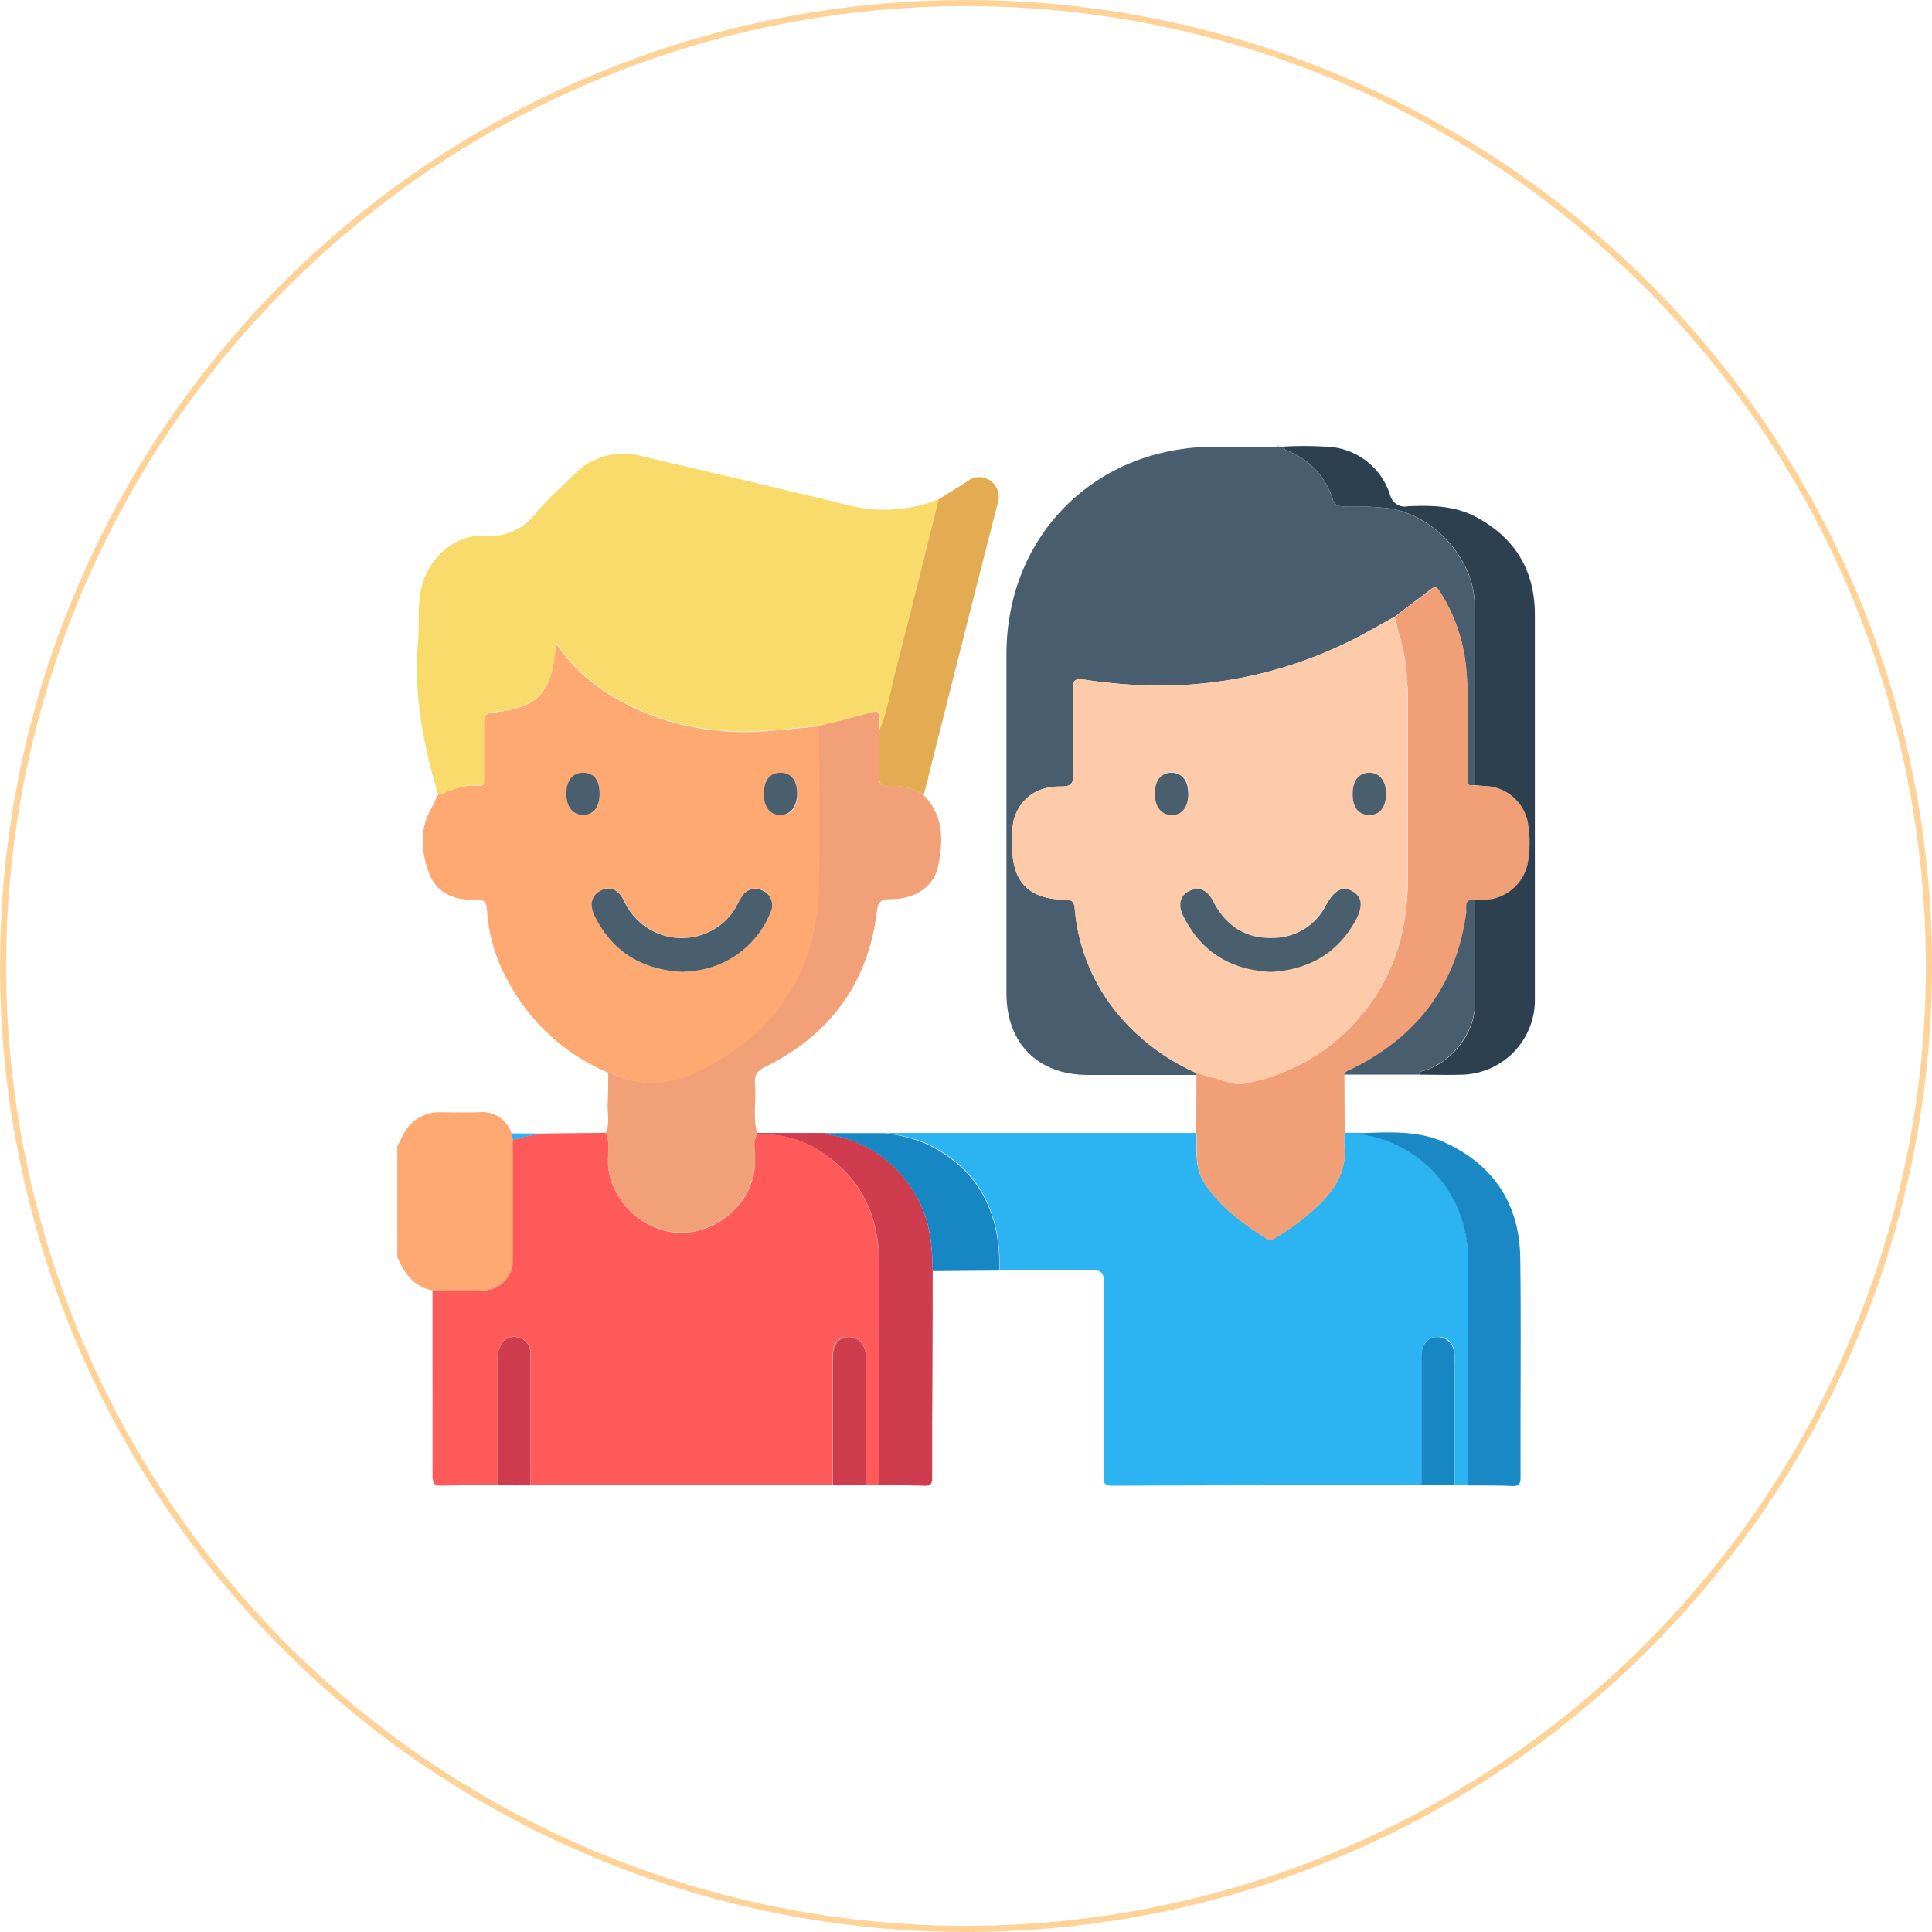 <svg id="b2d199dc-bac5-48d5-b104-b50791a58d55" data-name="圖層 10 拷貝 2" xmlns="http://www.w3.org/2000/svg" viewBox="0 0 314.76 314.76"><defs><style>.a9dd11dd-dbd2-40cf-96eb-36ef6b4b7695{fill:#ffa972;}.e02e83db-7480-4ad7-919c-ad72c9820a38{fill:#2bb3f2;}.e9588a53-1d38-471f-9169-8e82e4c68d72{fill:#fe5a59;}.e245033c-5c4b-4361-ab69-62173f27f0ce{fill:#f8db6a;}.ba100f7b-63b5-4e41-8068-8d7d84add9fe{fill:#485d6d;}.e6f15baf-6379-4ea3-ab01-2dbc829481eb{fill:#f09f77;}.aee3055a-3200-4c6d-987f-c947b1bb53af{fill:#f1a077;}.efe233f0-144e-4a23-8ecc-058980378a1f{fill:#2d4050;}.f7560cd3-5c76-4b76-b072-aef7d4c901f0{fill:#ce3c4e;}.a86e5d14-c482-43dd-a572-81c3710626cd{fill:#1988c5;}.e9354c6c-eb18-4e6f-8ec7-222b21271acb{fill:#e4ac52;}.f06e3462-e79e-4091-b907-ffa0ae54fa4c{fill:#1787c3;}.e51aac27-5351-478b-876f-01768659cd9e{fill:#fdcba9;}.e1e82834-37f2-4a7f-a51d-9ae6f2c76c7b{fill:#4a5f6e;}.b1e6e05b-51d1-4d66-ac7e-cd568b283c9e{fill:none;stroke:#ff9c1f;stroke-miterlimit:10;opacity:0.46;}</style></defs><title>s1-5</title><path class="a9dd11dd-dbd2-40cf-96eb-36ef6b4b7695" d="M166.09,251.65c-3.08-.58-4.6-2.8-5.74-5.43v-18.1c.71-1.16,1.08-2.49,2.13-3.49a6.48,6.48,0,0,1,4.67-2c2.17,0,4.34.08,6.5,0a5,5,0,0,1,5.31,3.42c.09.36.17.72.26,1.08,0,6.43,0,12.86,0,19.29a4.88,4.88,0,0,1-5.16,5.23C171.37,251.7,168.73,251.66,166.09,251.65Z" transform="translate(-95.62 -41.42)"/><path class="e02e83db-7480-4ad7-919c-ad72c9820a38" d="M239.62,226l27.25,0H290.5c0,.3.07.6.07.9,0,2.45-.23,4.9,1.22,7.17,2.56,4,6.25,6.63,10.12,9.11.72.46,1.26.06,1.82-.29a39,39,0,0,0,7-5.42c2.6-2.61,4.37-5.59,3.89-9.5a12,12,0,0,1,.07-2l2.41,0a3.56,3.56,0,0,0,.66.25,20.25,20.25,0,0,1,17,20.43c.09,12.24,0,24.47.05,36.71l-2.2,0q0-7.49,0-15c0-2.05.07-4.09,0-6.14s-1.19-3.06-2.85-3-2.55,1.23-2.55,3.24q0,10.47,0,20.93-25.21,0-50.44.08c-1.41,0-1.36-.69-1.36-1.66,0-10.49,0-21,.05-31.46,0-1.64-.47-2-2-2-5,.09-10,0-15,0,0-.67,0-1.33,0-2-.32-8.53-4-14.89-11.88-18.64A25,25,0,0,0,239.62,226Z" transform="translate(-95.62 -41.42)"/><path class="e9588a53-1d38-471f-9169-8e82e4c68d72" d="M166.09,251.65c2.64,0,5.28,0,7.93,0a4.88,4.88,0,0,0,5.16-5.23c0-6.43,0-12.86,0-19.29a23,23,0,0,1,6-1.06l9.16-.09c.7,1.56.31,3.2.34,4.8.12,5.9,5.42,11.16,11.3,11.47,6.68.34,13-5.31,12.65-12.29,0-1.21-.41-2.51.34-3.67,5.78-.4,10.45,2,14.31,6,4.3,4.42,5.65,10,5.59,16.05-.1,11.68,0,23.37,0,35.05h-2.2c0-6.92,0-13.84,0-20.76,0-2.21-1.09-3.41-2.86-3.4s-2.55,1.24-2.55,3.41q0,10.38,0,20.76H182.06c0-1.63,0-3.25,0-4.87,0-5.53,0-11.07,0-16.6a2.56,2.56,0,0,0-2-2.64,2.44,2.44,0,0,0-3,1.61,5.19,5.19,0,0,0-.39,2.1q0,10.19,0,20.38c-3,0-6,0-9,.09-1.33.05-1.58-.46-1.58-1.66C166.1,271.78,166.08,261.71,166.09,251.65Z" transform="translate(-95.62 -41.42)"/><path class="e245033c-5c4b-4361-ab69-62173f27f0ce" d="M167,170.91c-2.41-8.13-4-16.39-3.27-24.9.28-3.29-.24-6.64.84-9.86,1.46-4.36,5.47-7.69,10-7.45a9.29,9.29,0,0,0,8.37-3.69c1.85-2.21,4-4.13,6.1-6.16a11.17,11.17,0,0,1,11.08-3.13c11.22,2.66,22.47,5.25,33.67,8a23.81,23.81,0,0,0,14.85-1c-2.34,9.29-4.65,18.59-7,27.87-.85,3.29-1.34,6.68-2.7,9.83,0-.72,0-1.44,0-2.15s-.09-1.12-1-.86c-2.91.81-5.84,1.52-8.77,2.26-5.05.39-10.05,1.23-15.19.81a40.62,40.62,0,0,1-18.54-5.71,28,28,0,0,1-9.21-8.65,20.41,20.41,0,0,1-1.09,6c-1.59,4.16-5.35,4.83-9.07,5.28-1.35.16-1.55.65-1.53,1.78,0,2.95,0,5.9,0,8.85,0,.58.11,1.43-.77,1.32C171.27,169.15,169.16,170.2,167,170.91Z" transform="translate(-95.62 -41.42)"/><path class="ba100f7b-63b5-4e41-8068-8d7d84add9fe" d="M304,114.18h.74c.11.2.18.52.34.58a12.28,12.28,0,0,1,7.66,8.08c.33.94,1,1.07,1.82,1.08a54.27,54.27,0,0,1,7.2.3c7.37,1,14.07,8.34,14.1,15.79q0,14.66,0,29.31c-1.4.39-1.11-.65-1.13-1.37-.17-6.14.34-12.29-.35-18.42a28,28,0,0,0-4.31-11.91c-.4-.63-.75-.64-1.28-.24l-6,4.55c-2.65,1.43-5.23,3-7.95,4.27A69.7,69.7,0,0,1,280.5,153c-2.83-.17-5.64-.45-8.43-.89-1.31-.2-1.67.24-1.65,1.51.06,4.64-.05,9.29.06,13.93,0,1.63-.44,2-2,2-4-.07-6.78,2.05-7.71,5.53a16.36,16.36,0,0,0-.22,4.31c0,5.72,2.74,8.52,8.49,8.6,1.11,0,1.6.25,1.69,1.46a30.9,30.9,0,0,0,7,17.13,35.08,35.08,0,0,0,12.88,9.68,1.36,1.36,0,0,0,0,.29c-5.91,0-11.82,0-17.73,0-8.18,0-13.29-5.14-13.29-13.35q0-27.58,0-55.16c0-19.38,14.47-33.79,33.85-33.84,3.43,0,6.87,0,10.3,0C303.8,114.37,303.9,114.36,304,114.18Z" transform="translate(-95.62 -41.42)"/><path class="a9dd11dd-dbd2-40cf-96eb-36ef6b4b7695" d="M167,170.91c2.19-.71,4.3-1.76,6.73-1.47.88.11.77-.74.77-1.32,0-3,0-5.9,0-8.85,0-1.13.18-1.62,1.53-1.78,3.72-.45,7.48-1.12,9.07-5.28a20.41,20.41,0,0,0,1.09-6,28,28,0,0,0,9.21,8.65,40.62,40.62,0,0,0,18.54,5.71c5.14.42,10.14-.42,15.19-.81,0,8.44.1,16.88,0,25.31a36.9,36.9,0,0,1-1.42,10.48,31.08,31.08,0,0,1-11.8,16.63c-6.16,4.31-12.71,7.8-20.58,4.14a1.91,1.91,0,0,0-.54-.1,33,33,0,0,1-16.18-14.55,27.63,27.63,0,0,1-3.65-11.95c-.07-1.51-.62-1.81-1.94-1.74-3.38.18-6.28-1.08-7.47-4.24-1.38-3.68-1.66-7.59.68-11.2C166.47,172,166.7,171.44,167,170.91Zm39.88,28.86c.65-.07,1.37-.1,2.08-.22A15.31,15.31,0,0,0,221.18,190a2.58,2.58,0,0,0-1.26-3.51,2.54,2.54,0,0,0-3.44,1c-.31.45-.53,1-.79,1.42a10,10,0,0,1-5.17,4.57,10.34,10.34,0,0,1-13.2-5.31c-.89-1.87-2.37-2.43-3.79-1.72s-1.93,2.31-1,4.16C195.43,196.57,200.3,199.43,206.85,199.77Zm13.21-29c0,2.2,1,3.47,2.75,3.45s2.7-1.33,2.68-3.55-1-3.32-2.68-3.34S220.06,168.55,220.06,170.75Zm-26.75-.08c0-2.13-.95-3.32-2.64-3.36s-2.79,1.25-2.79,3.43,1.06,3.47,2.78,3.45S193.33,172.9,193.31,170.67Z" transform="translate(-95.62 -41.42)"/><path class="e6f15baf-6379-4ea3-ab01-2dbc829481eb" d="M290.55,216.51a1.36,1.36,0,0,1,0-.29c.92.26,1.84.55,2.77.78,1.62.41,3.23,1.26,4.91.95a32,32,0,0,0,19.47-11.49C323,200,325,192.46,325,184.3q0-15,0-30c0-.72-.14-1.44-.16-2.16-.06-3.52-1.13-6.84-2-10.19l6-4.55c.53-.4.88-.39,1.28.24a28,28,0,0,1,4.31,11.91c.69,6.13.18,12.28.35,18.42,0,.72-.27,1.76,1.13,1.37.66.06,1.31.13,2,.17a7.33,7.33,0,0,1,6.7,6.19,19.68,19.68,0,0,1,0,6.08,7.49,7.49,0,0,1-5.81,6.12,24.68,24.68,0,0,1-2.86.2c-1.87-.3-1.31,1.34-1.41,2.06-1.65,11.83-8,20.17-18.61,25.43-.47.24-1.05.34-1.26.93q0,4.75.05,9.49a12,12,0,0,0-.07,2c.48,3.91-1.29,6.89-3.89,9.5a39,39,0,0,1-7,5.42c-.56.35-1.1.75-1.82.29-3.87-2.48-7.56-5.14-10.12-9.11-1.45-2.27-1.18-4.72-1.22-7.17,0-.3,0-.6-.07-.9C290.52,222.83,290.53,219.67,290.55,216.51Z" transform="translate(-95.62 -41.42)"/><path class="aee3055a-3200-4c6d-987f-c947b1bb53af" d="M194.71,216.18a1.91,1.91,0,0,1,.54.1c7.87,3.66,14.42.17,20.58-4.14a31.08,31.08,0,0,0,11.8-16.63A36.9,36.9,0,0,0,229.05,185c.14-8.43,0-16.87,0-25.31,2.93-.74,5.86-1.45,8.77-2.26.93-.26,1,.14,1,.86s0,1.43,0,2.15c0,2.46.05,4.92,0,7.37,0,1.21.29,1.82,1.6,1.66a8.72,8.72,0,0,1,5.63,1.44c3.33,3.34,3.28,7.46,2.41,11.62-.71,3.38-3.79,5.42-7.77,5.38-1.4,0-2,.35-2.19,1.82-1.39,11.81-7.61,20.25-18.19,25.5-1.28.64-1.82,1.29-1.69,2.71.25,2.67-.37,5.38.33,8,0,.11,0,.21,0,.31-.75,1.16-.39,2.46-.34,3.67.32,7-6,12.63-12.65,12.29-5.88-.31-11.18-5.57-11.3-11.47,0-1.6.36-3.24-.34-4.8.72-1.61.21-3.3.31-4.95S194.71,217.81,194.71,216.18Z" transform="translate(-95.62 -41.42)"/><path class="efe233f0-144e-4a23-8ecc-058980378a1f" d="M335.91,188.08a24.68,24.68,0,0,0,2.86-.2,7.49,7.49,0,0,0,5.81-6.12,19.68,19.68,0,0,0,0-6.08,7.33,7.33,0,0,0-6.7-6.19c-.66,0-1.31-.11-2-.17q0-14.65,0-29.31c0-7.45-6.73-14.83-14.1-15.79a54.27,54.27,0,0,0-7.2-.3c-.86,0-1.49-.14-1.82-1.08a12.28,12.28,0,0,0-7.66-8.08c-.16-.06-.23-.38-.34-.58a58.49,58.49,0,0,1,7.95.09,11.27,11.27,0,0,1,9.37,7.74A2.47,2.47,0,0,0,325,123.9c3.85-.18,7.7-.11,11.24,1.82,6.29,3.42,9.43,8.72,9.44,15.84q0,25.94,0,51.88c0,3.62,0,7.24,0,10.85a12.18,12.18,0,0,1-11.93,12.22c-2.29.07-4.58,0-6.87,0,.05-.68.62-.58,1.05-.73,4.58-1.59,8.15-6.44,8-11.08C335.77,199.15,335.9,193.61,335.91,188.08Z" transform="translate(-95.62 -41.42)"/><path class="f7560cd3-5c76-4b76-b072-aef7d4c901f0" d="M219,226.31c0-.1,0-.2,0-.31l10.95,0a1.92,1.92,0,0,0,.48.23,19.55,19.55,0,0,1,14.05,9.33c2.53,3.95,3.05,8.38,3.09,12.92q0,12.63-.08,25.26c0,2.82,0,5.65,0,8.48,0,.91-.24,1.29-1.21,1.26-2.46-.08-4.93-.06-7.39-.09,0-11.68-.09-23.37,0-35.05.06-6.08-1.29-11.63-5.59-16.05C229.45,228.35,224.78,225.91,219,226.31Z" transform="translate(-95.62 -41.42)"/><path class="a86e5d14-c482-43dd-a572-81c3710626cd" d="M334.79,283.43c0-12.24,0-24.47-.05-36.71a20.25,20.25,0,0,0-17-20.43,3.56,3.56,0,0,1-.66-.25c4.75-.14,9.54-.53,14,1.55,8,3.71,12.1,10.1,12.22,18.84.15,11.87,0,23.73.05,35.6,0,1-.17,1.54-1.37,1.49C339.61,283.41,337.19,283.45,334.79,283.43Z" transform="translate(-95.62 -41.42)"/><path class="e9354c6c-eb18-4e6f-8ec7-222b21271acb" d="M246.09,170.94a8.72,8.72,0,0,0-5.63-1.44c-1.31.16-1.64-.45-1.6-1.66.08-2.45,0-4.91,0-7.37,1.36-3.15,1.85-6.54,2.7-9.83,2.39-9.28,4.7-18.58,7-27.87,1.52-1,3.07-1.87,4.56-2.86a3.13,3.13,0,0,1,3.85-.17,3.26,3.26,0,0,1,1.15,3.84q-5.66,22.13-11.22,44.26C246.7,168.88,246.38,169.91,246.09,170.94Z" transform="translate(-95.62 -41.42)"/><path class="f06e3462-e79e-4091-b907-ffa0ae54fa4c" d="M247.56,248.51c0-4.54-.56-9-3.09-12.92a19.55,19.55,0,0,0-14.05-9.33,1.92,1.92,0,0,1-.48-.23h9.68a25,25,0,0,1,6.91,1.75c7.84,3.75,11.56,10.11,11.88,18.64,0,.66,0,1.32,0,2Z" transform="translate(-95.62 -41.42)"/><path class="ba100f7b-63b5-4e41-8068-8d7d84add9fe" d="M335.91,188.08c0,5.53-.14,11.07,0,16.6.12,4.64-3.45,9.49-8,11.08-.43.15-1,.05-1.05.73H314.62c.22-.59.8-.69,1.27-.93,10.6-5.26,17-13.6,18.61-25.43C334.6,189.42,334,187.78,335.91,188.08Z" transform="translate(-95.62 -41.42)"/><path class="f7560cd3-5c76-4b76-b072-aef7d4c901f0" d="M231.29,283.42q0-10.38,0-20.76c0-2.17.92-3.4,2.55-3.41s2.85,1.19,2.86,3.4c0,6.92,0,13.84,0,20.76Z" transform="translate(-95.62 -41.42)"/><path class="f06e3462-e79e-4091-b907-ffa0ae54fa4c" d="M327.19,283.42q0-10.47,0-20.93c0-2,1-3.23,2.55-3.24s2.76,1.08,2.85,3,0,4.09,0,6.14q0,7.49,0,15Z" transform="translate(-95.62 -41.42)"/><path class="f7560cd3-5c76-4b76-b072-aef7d4c901f0" d="M176.66,283.41q0-10.2,0-20.38a5.19,5.19,0,0,1,.39-2.1,2.44,2.44,0,0,1,3-1.61,2.56,2.56,0,0,1,2,2.64c0,5.53,0,11.07,0,16.6,0,1.62,0,3.24,0,4.87Z" transform="translate(-95.62 -41.42)"/><path class="e02e83db-7480-4ad7-919c-ad72c9820a38" d="M185.21,226.09a23,23,0,0,0-6,1.06c-.09-.36-.17-.72-.26-1.08Z" transform="translate(-95.62 -41.42)"/><path class="efe233f0-144e-4a23-8ecc-058980378a1f" d="M304,114.18c-.11.18-.21.19-.33,0A.38.38,0,0,1,304,114.18Z" transform="translate(-95.62 -41.42)"/><path class="e51aac27-5351-478b-876f-01768659cd9e" d="M322.8,141.93c.9,3.35,2,6.67,2,10.19,0,.72.16,1.44.16,2.16q0,15,0,30c0,8.16-2,15.73-7.26,22.16A32,32,0,0,1,298.26,218c-1.68.31-3.29-.54-4.91-.95-.93-.23-1.85-.52-2.77-.78a35.08,35.08,0,0,1-12.88-9.68,30.9,30.9,0,0,1-7-17.13c-.09-1.21-.58-1.45-1.69-1.46-5.75-.08-8.49-2.88-8.49-8.6a16.36,16.36,0,0,1,.22-4.31c.93-3.48,3.76-5.6,7.71-5.53,1.57,0,2.06-.35,2-2-.11-4.64,0-9.29-.06-13.93,0-1.27.34-1.71,1.65-1.51,2.79.44,5.6.72,8.43.89a69.7,69.7,0,0,0,34.35-6.78C317.57,144.92,320.15,143.36,322.8,141.93Zm-20.1,57.84c6.1-.36,10.77-3,13.71-8.36,1.33-2.45,1.12-3.94-.53-4.84s-2.88-.17-4.27,2.32a9.65,9.65,0,0,1-8.27,5.3c-4.72.26-8-1.89-10.17-6.06-.94-1.84-2.36-2.34-3.83-1.57s-1.84,2.25-1,4C291.3,196.58,296.22,199.46,302.7,199.77ZM316,170.68c0,2.22,1,3.5,2.68,3.52s2.76-1.27,2.75-3.47-1-3.46-2.78-3.42S316,168.57,316,170.68Zm-26.74,0c0-2.2-1-3.45-2.76-3.42s-2.65,1.29-2.67,3.36,1,3.5,2.71,3.53S289.21,172.92,289.21,170.73Z" transform="translate(-95.62 -41.42)"/><path class="e1e82834-37f2-4a7f-a51d-9ae6f2c76c7b" d="M206.85,199.77c-6.55-.34-11.42-3.2-14.34-9.11-.91-1.85-.51-3.41,1-4.16s2.9-.15,3.79,1.72a10.34,10.34,0,0,0,13.2,5.31,10,10,0,0,0,5.17-4.57c.26-.47.48-1,.79-1.42a2.54,2.54,0,0,1,3.44-1,2.58,2.58,0,0,1,1.26,3.51,15.31,15.31,0,0,1-12.25,9.52C208.22,199.67,207.5,199.7,206.85,199.77Z" transform="translate(-95.62 -41.42)"/><path class="e1e82834-37f2-4a7f-a51d-9ae6f2c76c7b" d="M220.06,170.75c0-2.2,1-3.46,2.75-3.44s2.67,1.26,2.68,3.34-1,3.52-2.68,3.55S220.06,173,220.06,170.75Z" transform="translate(-95.62 -41.42)"/><path class="e1e82834-37f2-4a7f-a51d-9ae6f2c76c7b" d="M193.31,170.67c0,2.23-.94,3.51-2.65,3.52s-2.78-1.29-2.78-3.45,1.05-3.46,2.79-3.43S193.3,168.54,193.31,170.67Z" transform="translate(-95.62 -41.42)"/><path class="e1e82834-37f2-4a7f-a51d-9ae6f2c76c7b" d="M302.7,199.77c-6.48-.31-11.4-3.19-14.33-9.18-.87-1.78-.48-3.27,1-4s2.89-.27,3.83,1.57c2.14,4.17,5.45,6.32,10.17,6.06a9.65,9.65,0,0,0,8.27-5.3c1.39-2.49,2.67-3.2,4.27-2.32s1.86,2.39.53,4.84C313.47,196.8,308.8,199.41,302.7,199.77Z" transform="translate(-95.62 -41.42)"/><path class="e1e82834-37f2-4a7f-a51d-9ae6f2c76c7b" d="M316,170.68c0-2.11,1-3.33,2.65-3.37s2.78,1.23,2.78,3.42-1,3.49-2.75,3.47S315.94,172.9,316,170.68Z" transform="translate(-95.62 -41.42)"/><path class="e1e82834-37f2-4a7f-a51d-9ae6f2c76c7b" d="M289.21,170.73c0,2.19-1,3.5-2.72,3.47s-2.73-1.35-2.71-3.53,1-3.33,2.67-3.36S289.21,168.53,289.21,170.73Z" transform="translate(-95.62 -41.42)"/><circle class="b1e6e05b-51d1-4d66-ac7e-cd568b283c9e" cx="157.38" cy="157.38" r="156.88"/></svg>